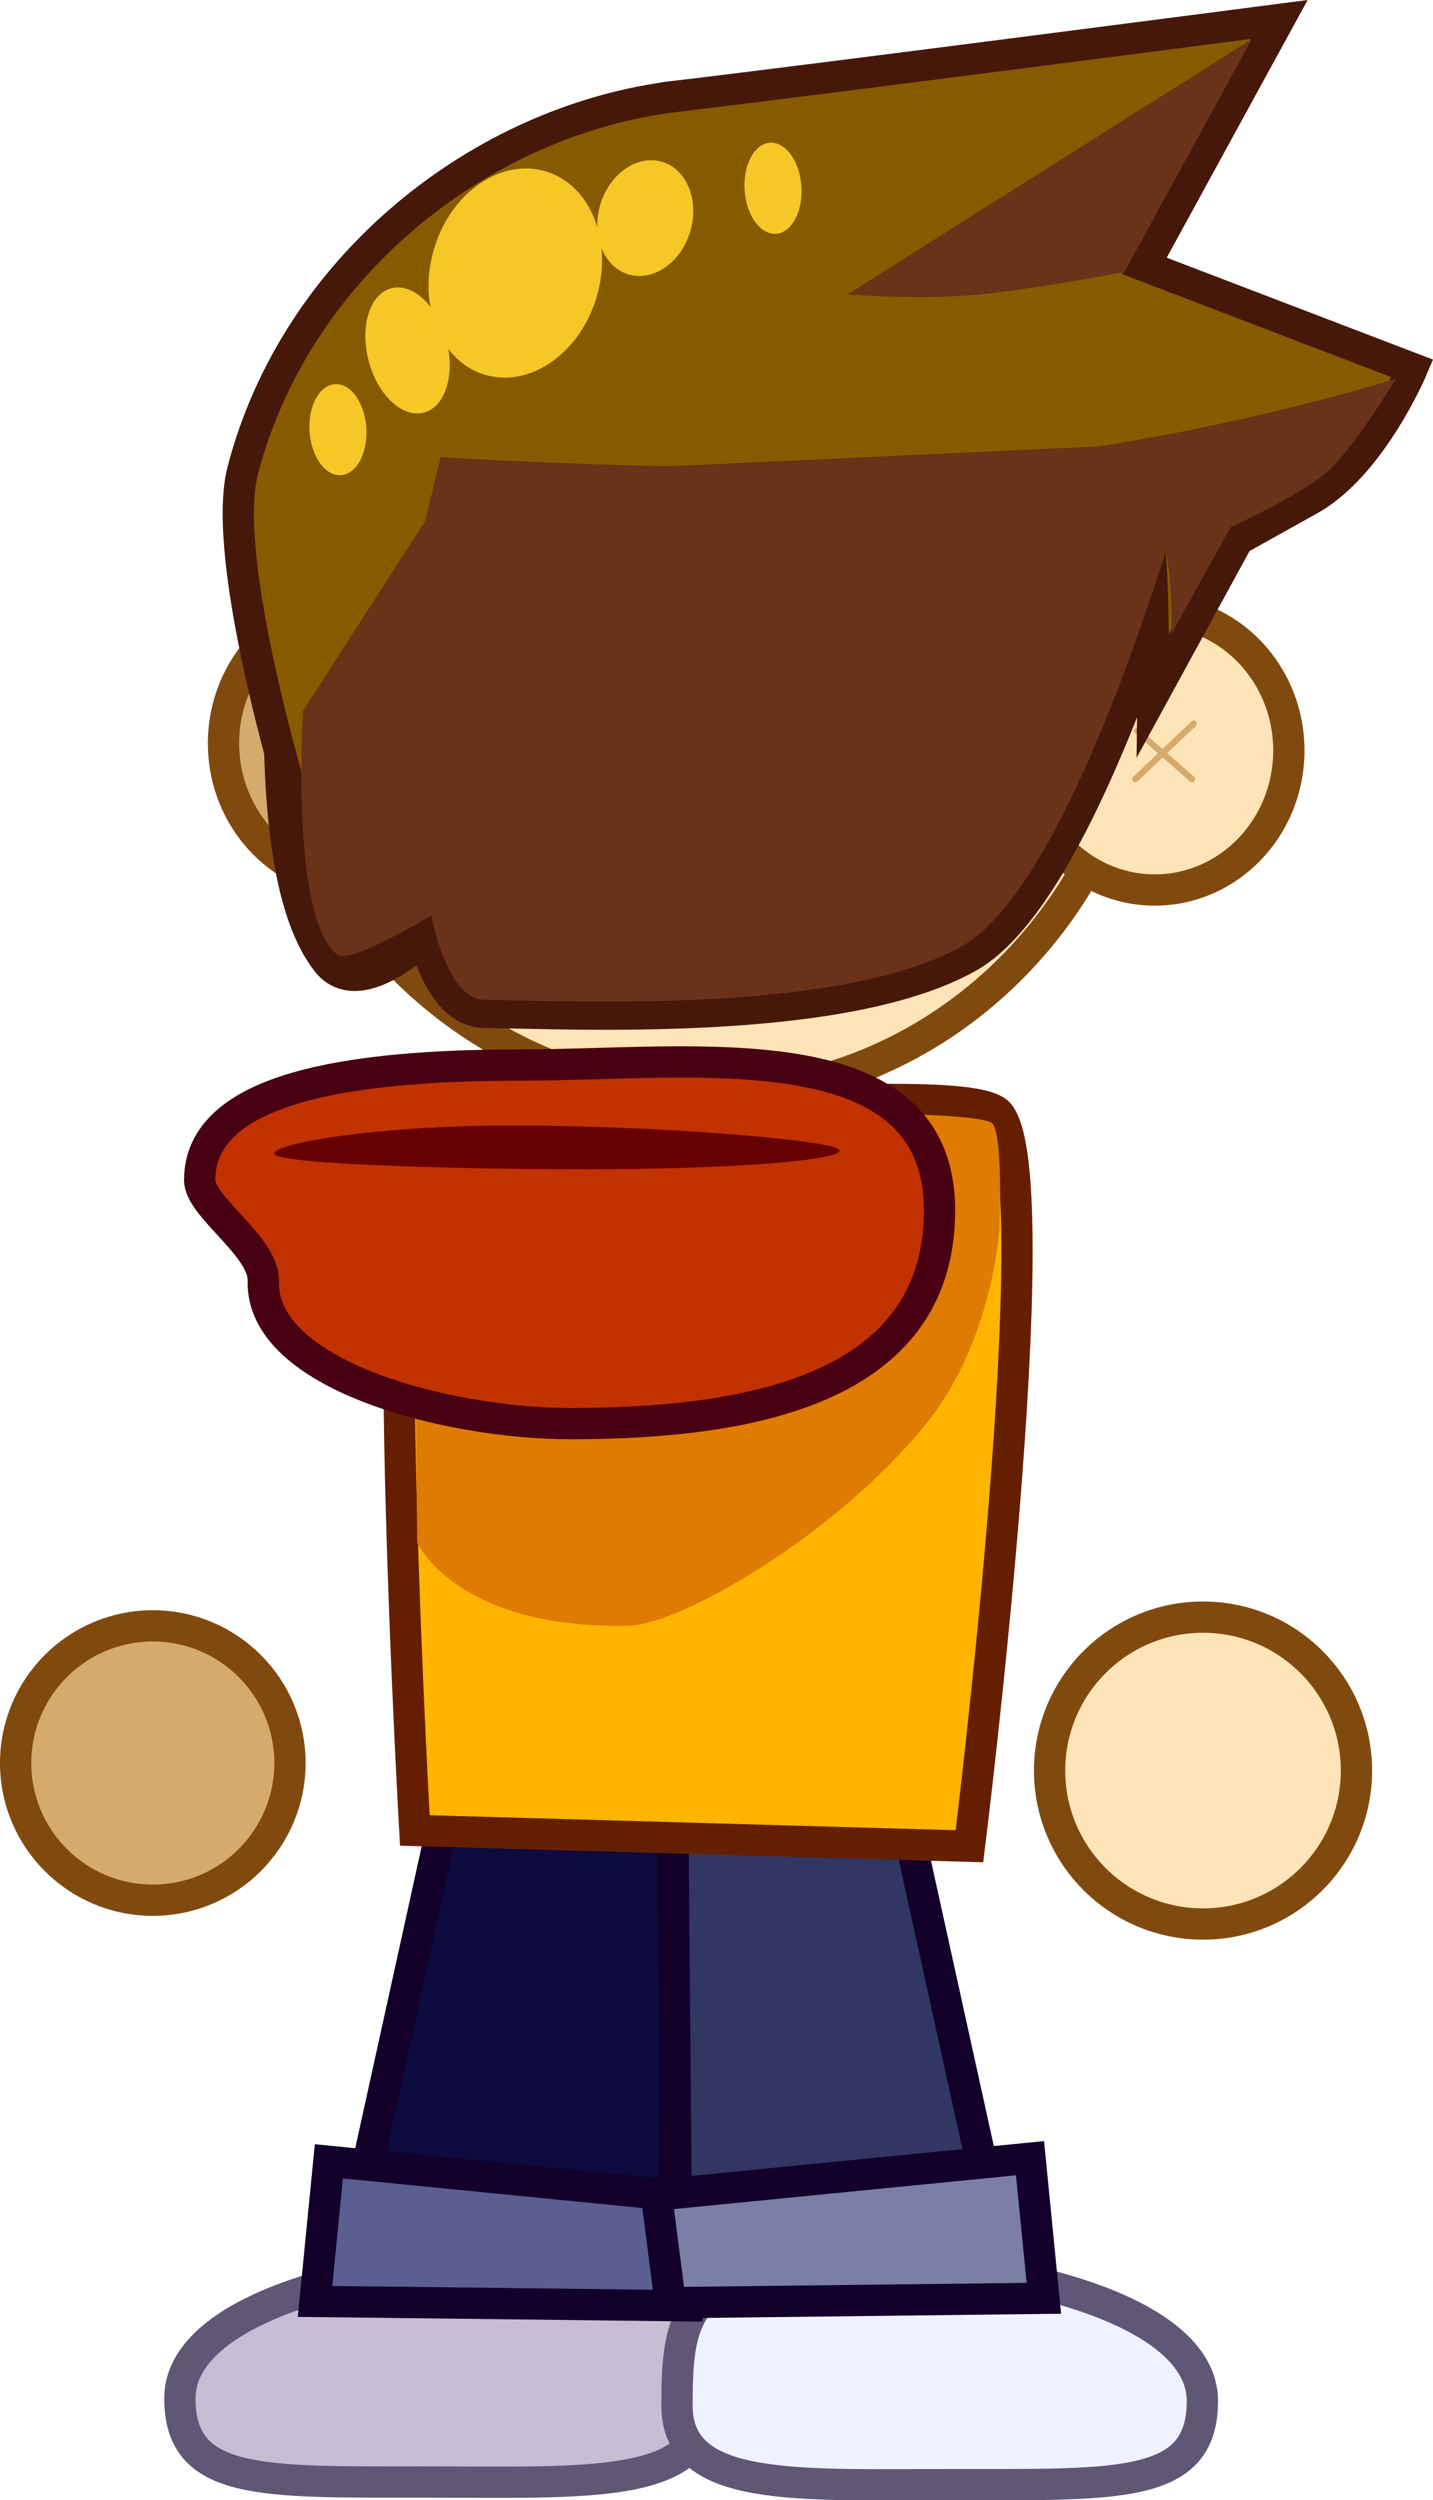 <svg version="1.1" xmlns="http://www.w3.org/2000/svg" xmlns:xlink="http://www.w3.org/1999/xlink" width="114.524" height="199.798" viewBox="0,0,114.524,199.798"><g transform="translate(-181.761,-79.94)"><g stroke-miterlimit="10"><path d="M183.011,220.825c0,-6.054 4.908,-10.962 10.962,-10.962c6.054,0 10.962,4.908 10.962,10.962c0,6.054 -4.908,10.962 -10.962,10.962c-6.054,0 -10.962,-4.908 -10.962,-10.962z" fill="#d6aa6c" stroke="#804a0f" stroke-width="2.5" stroke-linecap="butt"></path><path d="M238.126,271.962c0,6.978 -9.449,6.317 -22.481,6.317c-13.032,0 -19.508,0.289 -19.508,-6.689c0,-7.349 15.395,-11.148 28.426,-11.148c13.032,0 13.563,4.542 13.563,11.519z" fill="#c7bed6" stroke="#5f5775" stroke-width="2.5" stroke-linecap="butt"></path><path d="M235.866,272.17c0,-6.978 0.531,-11.519 13.563,-11.519c13.032,0 28.426,3.798 28.426,11.148c0,6.978 -6.477,6.689 -19.508,6.689c-13.032,0 -22.481,0.661 -22.481,-6.317z" fill="#f1f2ff" stroke="#5f5775" stroke-width="2.5" stroke-linecap="butt"></path><g stroke="#12002b" stroke-width="2.5" stroke-linecap="butt"><path d="M209.17,261.867l8.918,-40.503h17.836l-0.372,41.617z" fill="#0d0b3e"></path><path d="M206.938,263.848l1.106,-11.196l29.855,2.949l-1.106,8.596z" fill="#5a5e90"></path></g><g stroke="#12002b" stroke-width="2.5" stroke-linecap="butt"><path d="M235.866,263.184l-0.372,-41.617h17.836l8.918,40.503z" fill="#313663"></path><path d="M235.33,263.947l-1.106,-8.596l29.855,-2.949l1.106,11.196z" fill="#7b7fa8"></path></g><path d="M232.735,173.342l-3.059,-14.333l21,0.167l-3.49,14c0,0 -4.28,1.395 -6.6,1.34c-2.421,-0.057 -7.851,-1.174 -7.851,-1.174z" fill="#d6aa6c" stroke="#804a0f" stroke-width="2.5" stroke-linecap="butt"></path><g><g stroke="#804a0f" stroke-width="2.5" stroke-linecap="butt"><g><path d="M210.334,150.486c-5.916,0 -10.712,-4.991 -10.712,-11.148c0,-6.157 4.796,-11.148 10.712,-11.148c5.916,0 10.712,4.991 10.712,11.148c0,6.157 -4.796,11.148 -10.712,11.148z" fill="#d6aa6c"></path><g fill="#ffe4b7"><path d="M238.297,167.497c-19.325,0 -34.991,-16.304 -34.991,-36.415c0,-20.112 15.666,-36.415 34.991,-36.415c19.325,0 34.991,16.304 34.991,36.415c0,20.112 -15.666,36.415 -34.991,36.415z"></path><path d="M274.053,151.06c-5.916,0 -10.712,-4.991 -10.712,-11.148c0,-6.157 4.796,-11.148 10.712,-11.148c5.916,0 10.712,4.991 10.712,11.148c0,6.157 -4.796,11.148 -10.712,11.148z"></path></g></g></g><g fill="none" stroke="#d6aa6c" stroke-width="0.5" stroke-linecap="round"><path d="M277.163,137.768l-4.667,4.429"></path><path d="M277.025,142.196l-4.393,-3.857"></path></g></g><path d="M265.644,221.427c0,-6.772 5.49,-12.262 12.262,-12.262c6.772,0 12.262,5.49 12.262,12.262c0,6.772 -5.49,12.262 -12.262,12.262c-6.772,0 -12.262,-5.49 -12.262,-12.262z" fill="#ffe4b7" stroke="#804a0f" stroke-width="2.5" stroke-linecap="butt"></path><g stroke-linecap="butt"><path d="M214.915,226.212c0,0 -2.874,-50.485 0.013,-54.514c2.833,-3.953 14.027,-3.651 24.932,-3.733c10.321,-0.078 20.417,-0.691 21.754,1.004c4.255,5.391 -2.377,58.505 -2.377,58.505z" fill="#ffb400" stroke="#651f00" stroke-width="2.5"></path><path d="M214.92,184.398c0,0 -0.952,-11.549 2.574,-13.507c2.393,-1.329 12.639,-1.836 22.689,-1.99c9.856,-0.152 19.529,0.029 20.797,0.746c0.993,0.561 0.651,8.533 0.651,8.533c0,0 -0.55,8.838 -5.685,15.32c-7.061,8.914 -19.746,16.268 -23.931,16.356c-13.802,0.287 -16.912,-6.641 -16.912,-6.641z" fill="#df7b00" stroke="none" stroke-width="0"></path></g><g stroke-linecap="butt"><path d="M227.339,193.701c-9.734,0 -24.75,-3.83 -24.536,-11.401c0.078,-2.755 -5.084,-5.915 -5.084,-8.051c0,-7.429 12.052,-9.202 25.714,-9.202c13.662,0 33.413,-2.958 33.413,11.624c0,14.582 -15.845,17.03 -29.507,17.03z" fill="#c23200" stroke="#490012" stroke-width="2.5"></path><path d="M248.855,171.876c0,0.828 -9.018,1.5 -20.142,1.5c-11.124,0 -25.025,-0.422 -25.025,-1.25c0,-0.828 8.041,-2.25 19.165,-2.25c11.124,0 26.001,1.172 26.001,2z" fill="#670000" stroke="none" stroke-width="0"></path></g><g stroke-linecap="butt"><path d="M206.592,116.577l70.914,-1.333c0,0 -9.135,34.898 -18.902,40.333c-9.766,5.435 -31.115,4.341 -38.132,4.259c-3.034,-0.035 -4.237,-6.743 -4.237,-6.743c0,0 -5.484,5.648 -7.492,3.151c-6.69,-8.322 -2.151,-39.667 -2.151,-39.667z" fill="#683318" stroke="#45180a" stroke-width="4.5"></path><g><g stroke="#45180a"><path d="M235.855,87.628c11.261,-1.333 48.135,-6.131 48.135,-6.131l-10.77,19.69l21.41,8.193c0,0 -3.261,7.742 -8.223,10.496c-1.763,0.979 -5.708,3.185 -5.708,3.185l-6.792,12.433c0,0 0.155,-12.832 -0.57,-12.678c-15.443,3.27 -36.197,2.575 -38.572,2.343c-3.801,0.427 -12.192,-0.145 -12.192,-0.145l-17.153,19.578c0,0 -6.128,-19.856 -4.259,-27.051c4.215,-16.225 18.998,-28.055 34.694,-29.913z" fill="#865b00" stroke-width="2.5"></path><path d="M249.482,103.472l32.312,-20.4l-10.168,18.6c0,0 -8.317,1.591 -12.634,1.89c-4.367,0.302 -9.51,-0.09 -9.51,-0.09z" fill="#683318" stroke-width="0"></path><path d="M222.156,123.605l-11.379,18.417l6.197,-25.55c0,0 26.359,1.658 43.143,0.28c16.783,-1.377 33.213,-6.547 33.213,-6.547c0,0 -3.272,5.407 -5.43,7.377c-2.075,1.894 -7.768,4.473 -7.768,4.473l-4.741,8.513c0,0 0.166,-8.088 -1.521,-8.594c-2.639,-0.792 -12.267,2.212 -23.348,2.495c-13.691,0.35 -28.366,-0.863 -28.366,-0.863z" fill="#683318" stroke-width="0"></path></g><g fill="#f5c827" stroke="#000000" stroke-width="0"><path d="M229.362,103.933c-1.442,4.457 -5.485,7.096 -9.031,5.896c-3.546,-1.2 -5.251,-5.786 -3.808,-10.243c1.442,-4.457 5.485,-7.096 9.031,-5.896c3.546,1.2 5.251,5.786 3.808,10.243z"></path><path d="M236.883,98.571c-0.798,2.466 -3.036,3.927 -4.998,3.263c-1.962,-0.664 -2.906,-3.202 -2.108,-5.668c0.798,-2.466 3.036,-3.927 4.998,-3.263c1.962,0.664 2.906,3.202 2.108,5.668z"></path><path d="M211.046,114.754c-0.086,1.992 -1.175,3.393 -2.432,3.128c-1.257,-0.265 -2.207,-2.095 -2.122,-4.088c0.086,-1.992 1.175,-3.393 2.432,-3.128c1.257,0.265 2.207,2.095 2.122,4.088z"></path><path d="M245.816,95.464c-0.086,1.992 -1.175,3.393 -2.432,3.128c-1.257,-0.265 -2.207,-2.095 -2.122,-4.088c0.086,-1.992 1.175,-3.393 2.432,-3.128c1.257,0.265 2.207,2.095 2.122,4.088z"></path><path d="M217.429,107.073c0.736,2.739 -0.054,5.349 -1.764,5.83c-1.711,0.481 -3.694,-1.349 -4.431,-4.088c-0.736,-2.739 0.054,-5.349 1.764,-5.83c1.711,-0.481 3.694,1.349 4.431,4.088z"></path></g></g><path d="M208.742,156.244c-3.822,-2.807 -2.77,-19.5 -2.77,-19.5l12.08,-18.749l59.453,-2.751c0,0 -9.135,34.898 -18.902,40.333c-9.766,5.435 -31.115,4.341 -38.132,4.259c-3.034,-0.035 -4.237,-6.743 -4.237,-6.743c0,0 -6.449,3.917 -7.492,3.151z" fill="#683318" stroke="none" stroke-width="0"></path></g></g></g></svg>